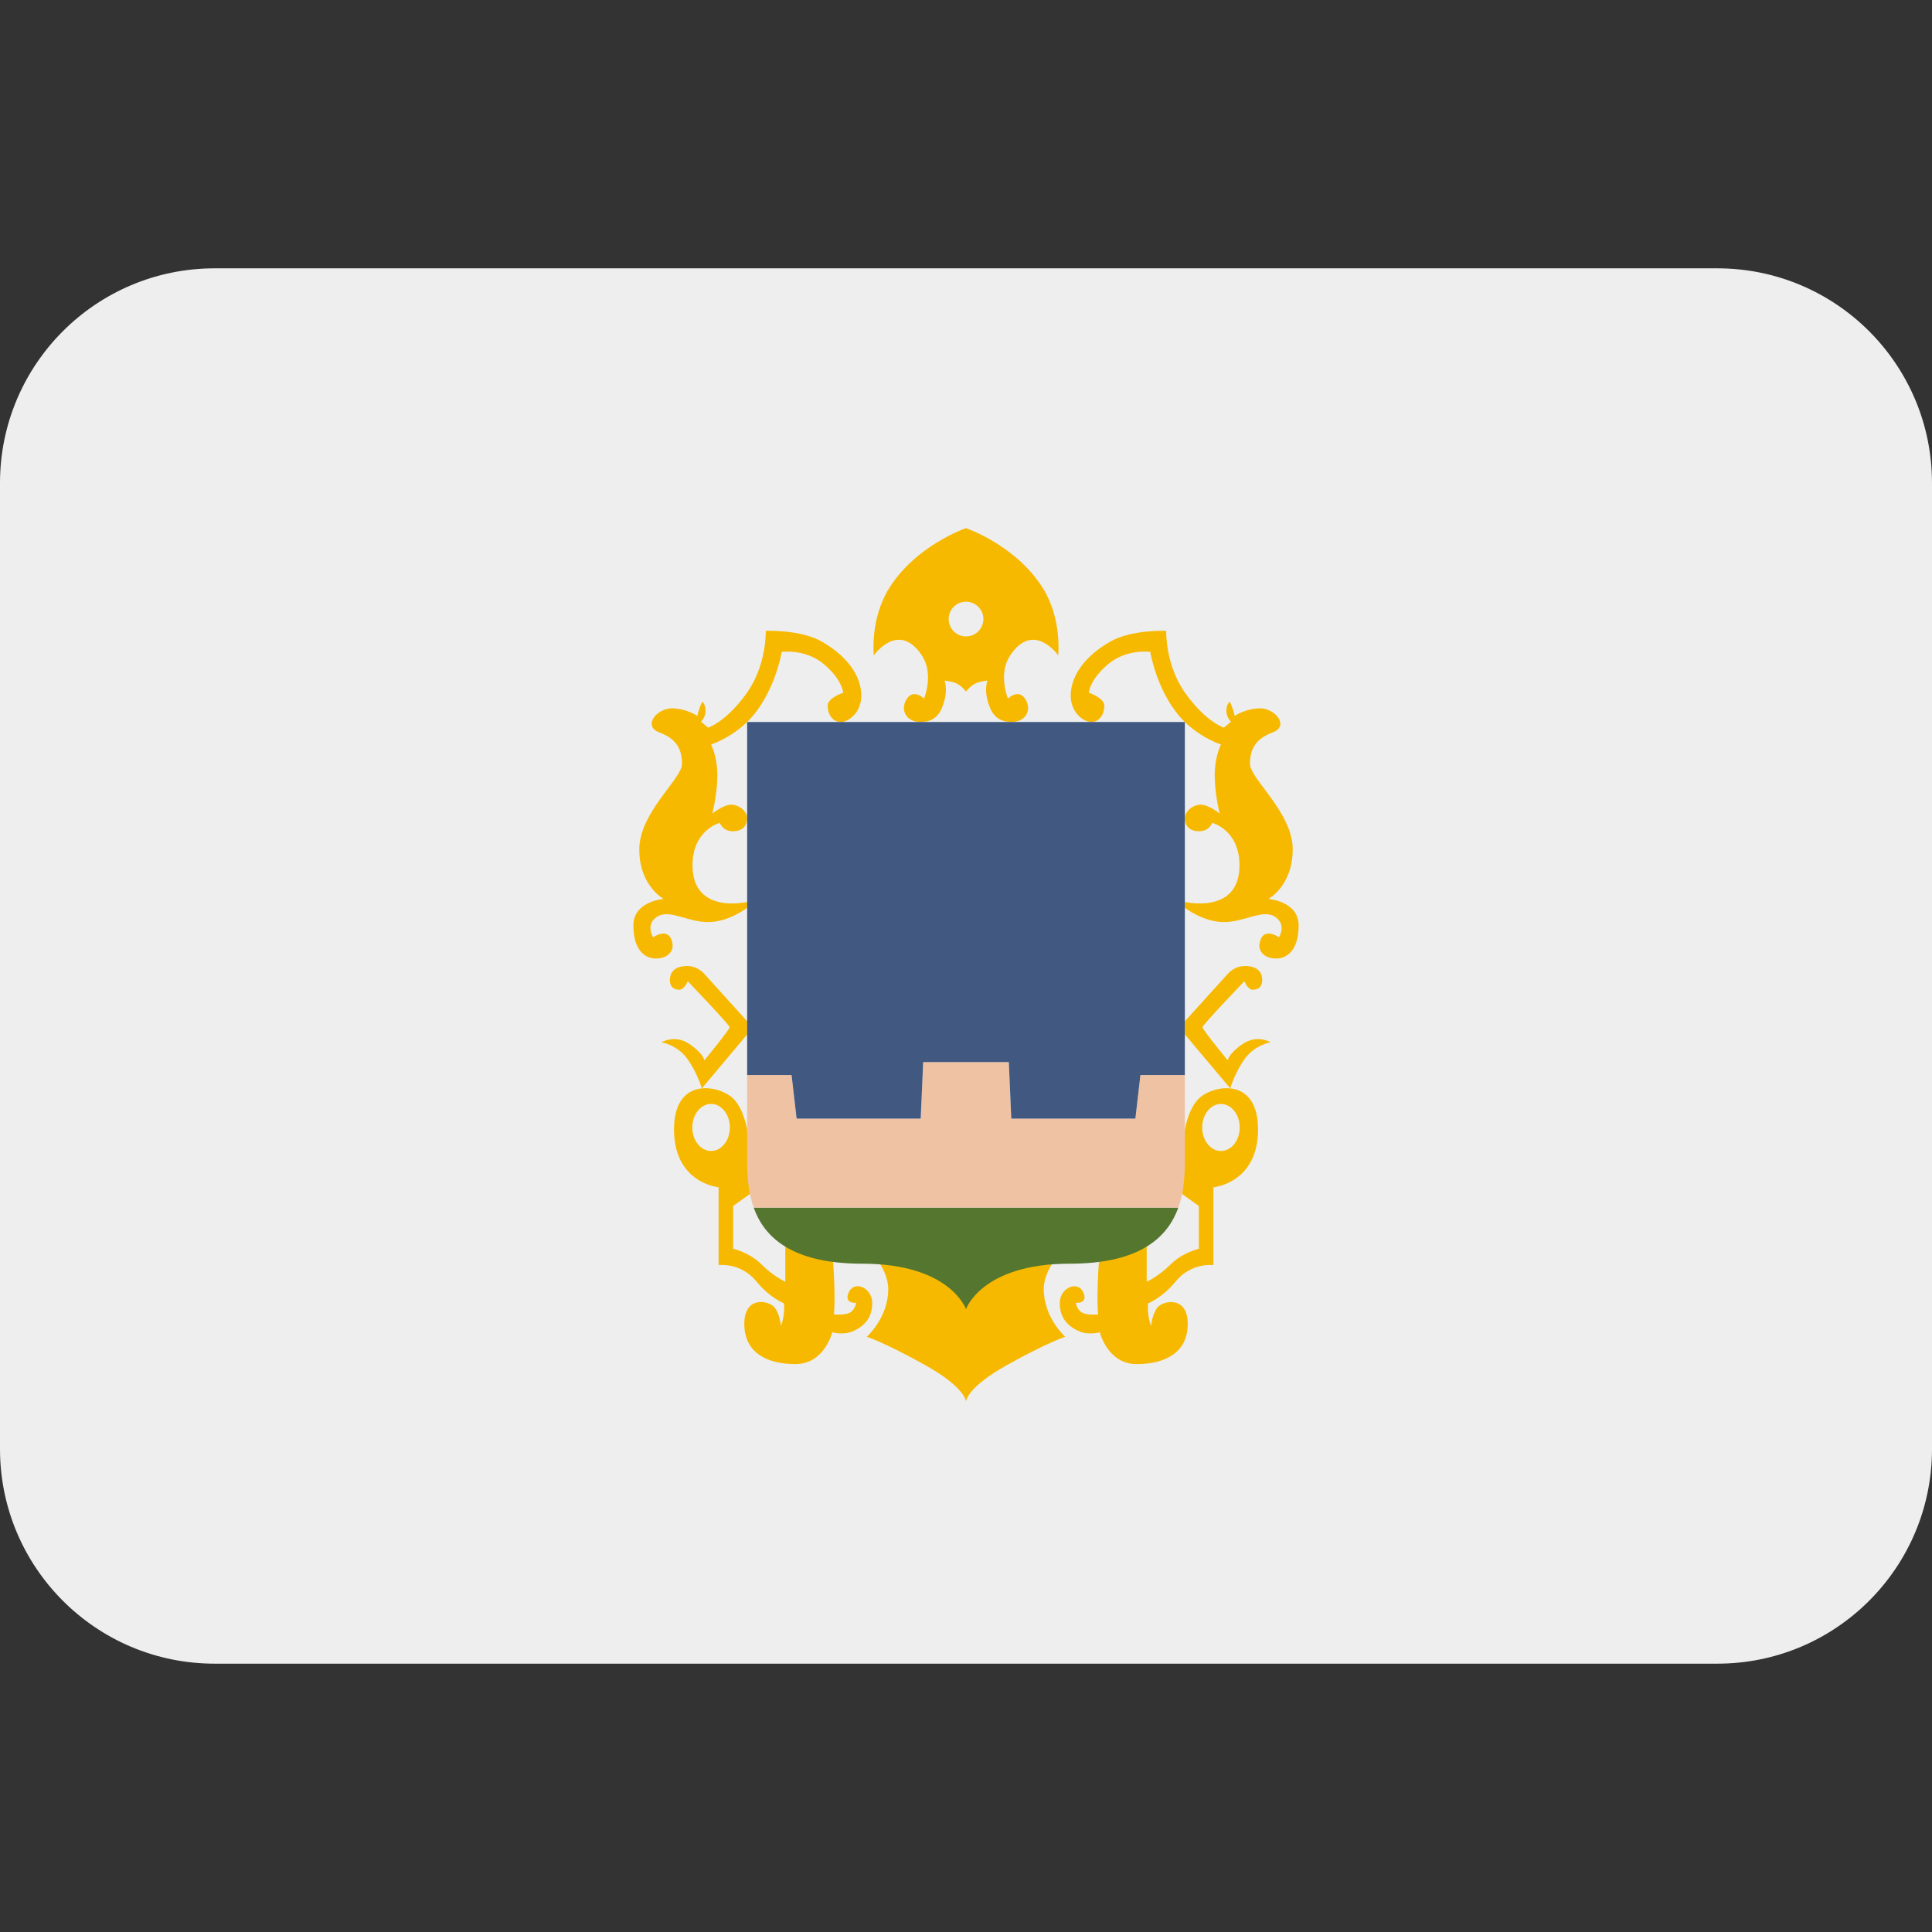 <svg xmlns:dc="http://purl.org/dc/elements/1.1/" xmlns:cc="http://creativecommons.org/ns#" xmlns:rdf="http://www.w3.org/1999/02/22-rdf-syntax-ns#" xmlns:svg="http://www.w3.org/2000/svg" xmlns="http://www.w3.org/2000/svg" viewBox="0 0 45 45" style="enable-background:new 0 0 45 45;" xml:space="preserve" version="1.1" id="svg2"><rect x="0" y="0" width="45" height="45" fill="#333333" stroke="none"/><defs id="defs6"><clipPath id="clipPath16" clipPathUnits="userSpaceOnUse"><path id="path18" d="M 0,36 36,36 36,0 0,0 0,36 Z"/></clipPath></defs><g transform="matrix(1.25,0,0,-1.25,0,45)" id="g10"><g id="g12"><g xmlns="http://www.w3.org/2000/svg" clip-path="url(#clipPath16)" id="g14"><g id="g30"><path id="path20" style="fill:#eeeeee;fill-opacity:1;fill-rule:nonzero;stroke:none" d="M 36,9 C 36,6.791 34.209,5 32,5 L 4,5 C 1.791,5 0,6.791 0,9 L 0,18.001 0,27 c 0,2.209 1.791,4 4,4 l 28,0 c 2.209,0 4,-1.791 4,-4 l 0,-9 0,-9 z"/></g><g id="g34"><path id="path30" style="fill:#f7b900;fill-opacity:1;fill-rule:nonzero;stroke:none" d="m 16.401,12.44 c 0,0 0.15,-0.214 0.15,-0.462 0,-0.533 -0.4,-0.887 -0.4,-0.887 0,0 0.322,-0.101 1.083,-0.525 0.76,-0.423 0.766,-0.682 0.766,-0.682 0,0 0.006,0.259 0.767,0.682 0.76,0.424 1.082,0.525 1.082,0.525 0,0 -0.4,0.354 -0.4,0.887 0,0.248 0.151,0.462 0.151,0.462 l -3.199,0 z"/><path id="path31" style="fill:#f7b900;fill-opacity:1;fill-rule:nonzero;stroke:none" d="m 23.1,14.991 c 0,0.242 -0.156,0.438 -0.35,0.438 -0.193,0 -0.349,-0.196 -0.349,-0.438 0,-0.242 0.156,-0.438 0.349,-0.438 0.194,0 0.35,0.196 0.35,0.438 m -1.733,-2.216 0,-0.66 c 0,0 0.227,0.106 0.447,0.326 0.22,0.22 0.525,0.29 0.525,0.29 l 0,0.796 -0.312,0.225 c 0,0 -0.123,1.317 0.297,1.763 0.251,0.267 1.118,0.444 1.118,-0.56 0,-1.004 -0.832,-1.078 -0.832,-1.078 l 0,-1.451 c 0,0 -0.411,0.059 -0.713,-0.315 -0.234,-0.289 -0.506,-0.399 -0.506,-0.399 0,0 -0.008,-0.103 0.008,-0.22 0.015,-0.118 0.051,-0.2 0.051,-0.2 0,0 0.015,0.223 0.121,0.349 0.106,0.125 0.561,0.219 0.561,-0.31 0,-0.529 -0.412,-0.749 -0.953,-0.749 -0.541,0 -0.686,0.593 -0.686,0.593 0,0 -0.216,-0.064 -0.405,0.027 -0.187,0.09 -0.341,0.235 -0.341,0.518 0,0.282 0.33,0.427 0.436,0.204 0.105,-0.224 -0.138,-0.201 -0.138,-0.201 0,0 0.024,-0.133 0.122,-0.184 0.098,-0.051 0.296,-0.031 0.296,-0.031 0,0 -0.013,0.062 -0.013,0.337 0,0.274 0.026,0.64 0.026,0.64 l 0.891,0.29 z"/><path id="path32" style="fill:#f7b900;fill-opacity:1;fill-rule:nonzero;stroke:none" d="m 13.25,14.553 c 0.193,0 0.35,0.196 0.35,0.438 0,0.243 -0.157,0.439 -0.35,0.439 -0.193,0 -0.35,-0.196 -0.35,-0.439 0,-0.242 0.157,-0.438 0.35,-0.438 m 2.274,-2.067 c 0,0 0.027,-0.367 0.027,-0.641 0,-0.274 -0.013,-0.337 -0.013,-0.337 0,0 0.197,-0.019 0.295,0.031 0.098,0.051 0.122,0.185 0.122,0.185 0,0 -0.243,-0.024 -0.137,0.2 0.105,0.224 0.435,0.078 0.435,-0.204 0,-0.282 -0.153,-0.428 -0.341,-0.518 -0.188,-0.09 -0.404,-0.027 -0.404,-0.027 0,0 -0.145,-0.593 -0.686,-0.593 -0.542,0 -0.953,0.22 -0.953,0.749 0,0.53 0.455,0.436 0.56,0.311 0.106,-0.126 0.122,-0.35 0.122,-0.35 0,0 0.035,0.082 0.051,0.2 0.016,0.118 0.008,0.22 0.008,0.22 0,0 -0.272,0.111 -0.506,0.4 -0.302,0.374 -0.714,0.314 -0.714,0.314 l 0,1.451 c 0,0 -0.831,0.074 -0.831,1.078 0,1.004 0.866,0.827 1.117,0.561 0.421,-0.446 0.298,-1.764 0.298,-1.764 l -0.313,-0.224 0,-0.796 c 0,0 0.306,-0.071 0.525,-0.29 0.22,-0.22 0.447,-0.327 0.447,-0.327 l 0,0.661 0.891,-0.29 z"/><path id="path33" style="fill:#f7b900;fill-opacity:1;fill-rule:nonzero;stroke:none" d="m 23.677,16.578 c 0,0 -0.286,-0.043 -0.475,-0.298 -0.188,-0.255 -0.278,-0.56 -0.278,-0.56 l -0.845,1.004 -0.001,0.246 0.799,0.883 c 0,0 0.121,0.147 0.318,0.147 0.243,0 0.325,-0.124 0.325,-0.261 0,-0.137 -0.082,-0.181 -0.177,-0.181 -0.094,0 -0.156,0.158 -0.156,0.158 0,0 -0.781,-0.814 -0.781,-0.857 0,-0.042 0.471,-0.618 0.471,-0.618 0,0 0.008,0.121 0.279,0.306 0.27,0.184 0.521,0.031 0.521,0.031"/><path id="path34" style="fill:#f7b900;fill-opacity:1;fill-rule:nonzero;stroke:none" d="m 12.325,16.578 c 0,0 0.286,-0.043 0.475,-0.298 0.188,-0.255 0.278,-0.56 0.278,-0.56 l 0.844,1.004 0.001,0.246 -0.799,0.883 c 0,0 -0.121,0.147 -0.317,0.147 -0.243,0 -0.325,-0.124 -0.325,-0.261 0,-0.137 0.082,-0.181 0.176,-0.181 0.094,0 0.157,0.158 0.157,0.158 0,0 0.781,-0.814 0.781,-0.857 0,-0.042 -0.472,-0.618 -0.472,-0.618 0,0 -0.007,0.121 -0.278,0.306 -0.27,0.184 -0.521,0.031 -0.521,0.031"/><path id="path35" style="fill:#f7b900;fill-opacity:1;fill-rule:nonzero;stroke:none" d="m 22.078,19.194 c 0,0 1.018,-0.243 1.018,0.682 0,0.662 -0.509,0.792 -0.509,0.792 0,0 -0.048,-0.157 -0.244,-0.157 -0.196,0 -0.265,0.118 -0.265,0.244 0,0.125 0.147,0.251 0.296,0.251 0.149,0 0.353,-0.165 0.353,-0.165 0,0 -0.093,0.361 -0.093,0.713 0,0.353 0.117,0.573 0.117,0.573 0,0 -0.361,0.115 -0.673,0.42 -0.512,0.498 -0.645,1.306 -0.645,1.306 0,0 -0.439,0.062 -0.784,-0.228 -0.345,-0.29 -0.361,-0.533 -0.361,-0.533 0,0 0.29,-0.094 0.29,-0.243 0,-0.149 -0.086,-0.302 -0.243,-0.302 -0.156,0 -0.384,0.184 -0.384,0.49 0,0.306 0.189,0.69 0.73,1.004 0.401,0.233 1.05,0.204 1.05,0.204 0,0 -0.023,-0.635 0.361,-1.169 0.384,-0.533 0.714,-0.635 0.714,-0.635 l 0.133,0.113 c 0,0 -0.079,0.063 -0.087,0.185 -0.007,0.122 0.06,0.188 0.06,0.188 0,0 0.027,-0.047 0.055,-0.126 0.027,-0.078 0.039,-0.141 0.039,-0.141 0,0 0.208,0.141 0.478,0.141 0.271,0 0.553,-0.329 0.228,-0.45 -0.325,-0.122 -0.42,-0.318 -0.42,-0.589 0,-0.27 0.796,-0.905 0.796,-1.588 0,-0.682 -0.454,-0.925 -0.454,-0.925 0,0 0.564,-0.039 0.564,-0.494 0,-0.456 -0.212,-0.616 -0.42,-0.616 -0.208,0 -0.333,0.127 -0.309,0.274 0.054,0.342 0.363,0.122 0.363,0.122 0,0 0.15,0.239 -0.077,0.384 -0.228,0.146 -0.565,-0.101 -0.949,-0.101 -0.384,0 -0.728,0.266 -0.728,0.266 l 0,0.11 z"/><path id="path36" style="fill:#f7b900;fill-opacity:1;fill-rule:nonzero;stroke:none" d="m 13.922,19.194 c 0,0 -1.018,-0.243 -1.018,0.682 0,0.662 0.509,0.792 0.509,0.792 0,0 0.048,-0.157 0.244,-0.157 0.196,0 0.265,0.118 0.265,0.244 0,0.125 -0.147,0.251 -0.296,0.251 -0.149,0 -0.353,-0.165 -0.353,-0.165 0,0 0.094,0.361 0.094,0.713 0,0.353 -0.118,0.573 -0.118,0.573 0,0 0.36,0.115 0.673,0.42 0.511,0.498 0.645,1.306 0.645,1.306 0,0 0.439,0.062 0.784,-0.228 0.345,-0.29 0.361,-0.533 0.361,-0.533 0,0 -0.29,-0.094 -0.29,-0.243 0,-0.149 0.086,-0.302 0.243,-0.302 0.157,0 0.384,0.184 0.384,0.49 0,0.306 -0.188,0.69 -0.729,1.004 -0.401,0.233 -1.051,0.204 -1.051,0.204 0,0 0.023,-0.635 -0.361,-1.169 -0.384,-0.533 -0.714,-0.635 -0.714,-0.635 l -0.133,0.113 c 0,0 0.078,0.063 0.086,0.185 0.008,0.122 -0.058,0.188 -0.058,0.188 0,0 -0.028,-0.047 -0.056,-0.126 -0.027,-0.078 -0.039,-0.141 -0.039,-0.141 0,0 -0.208,0.141 -0.478,0.141 -0.271,0 -0.553,-0.329 -0.228,-0.45 0.326,-0.122 0.42,-0.318 0.42,-0.589 0,-0.27 -0.796,-0.905 -0.796,-1.588 0,-0.682 0.455,-0.925 0.455,-0.925 0,0 -0.565,-0.039 -0.565,-0.494 0,-0.456 0.212,-0.616 0.42,-0.616 0.207,0 0.333,0.127 0.309,0.274 -0.054,0.342 -0.362,0.122 -0.362,0.122 0,0 -0.151,0.239 0.076,0.384 0.228,0.146 0.565,-0.101 0.949,-0.101 0.385,0 0.728,0.266 0.728,0.266 l 0,0.11 z"/><path id="path37" style="fill:#f7b900;fill-opacity:1;fill-rule:nonzero;stroke:none" d="m 18.324,24.465 c 0,0.179 -0.145,0.323 -0.324,0.323 -0.178,0 -0.323,-0.144 -0.323,-0.323 0,-0.179 0.145,-0.324 0.323,-0.324 0.179,0 0.324,0.145 0.324,0.324 m -0.324,-1.353 c 0,0 -0.073,0.1 -0.164,0.147 -0.092,0.047 -0.236,0.059 -0.236,0.059 0,0 0.059,-0.142 0,-0.365 -0.059,-0.223 -0.158,-0.406 -0.447,-0.406 -0.288,0 -0.382,0.247 -0.253,0.436 0.13,0.188 0.318,0 0.318,0 0,0 0.192,0.455 -0.041,0.805 -0.436,0.654 -0.895,0 -0.895,0 0,0 -0.074,0.672 0.283,1.247 0.5,0.806 1.435,1.124 1.435,1.124 0,0 0.936,-0.318 1.436,-1.124 0.356,-0.575 0.282,-1.247 0.282,-1.247 0,0 -0.459,0.654 -0.894,0 -0.234,-0.35 -0.042,-0.805 -0.042,-0.805 0,0 0.189,0.188 0.318,0 0.13,-0.189 0.036,-0.436 -0.253,-0.436 -0.288,0 -0.388,0.183 -0.447,0.406 -0.058,0.223 0,0.365 0,0.365 0,0 -0.143,-0.012 -0.235,-0.059 -0.091,-0.047 -0.165,-0.147 -0.165,-0.147"/><path id="path38" style="fill:#55762f;fill-opacity:1;fill-rule:nonzero;stroke:none" d="m 14.043,13.499 c 0.195,-0.546 0.703,-1.046 2.021,-1.046 1.647,0 1.936,-0.848 1.936,-0.848 0,0 0.288,0.848 1.935,0.848 1.318,0 1.826,0.5 2.022,1.046 l -7.914,0 z"/><path id="path39" style="fill:#f0c2a4;fill-opacity:1;fill-rule:nonzero;stroke:none" d="m 13.922,15.969 0,-1.562 c 0,-0.26 0.008,-0.591 0.122,-0.908 l 7.913,0 c 0.113,0.317 0.121,0.648 0.121,0.908 l 0,1.562 -0.828,0 -0.094,-0.812 -2.312,0 -0.046,1.053 -1.596,0 -0.046,-1.053 -2.312,0 -0.094,0.812 -0.828,0 z"/><path id="path40" style="fill:#415880;fill-opacity:1;fill-rule:nonzero;stroke:none" d="m 13.922,22.547 0,-6.578 0.828,0 0.094,-0.813 2.312,0 0.046,1.054 1.596,0 0.046,-1.054 2.312,0 0.094,0.813 0.828,0 0,6.578 -8.156,0 z"/></g></g></g></g></svg>